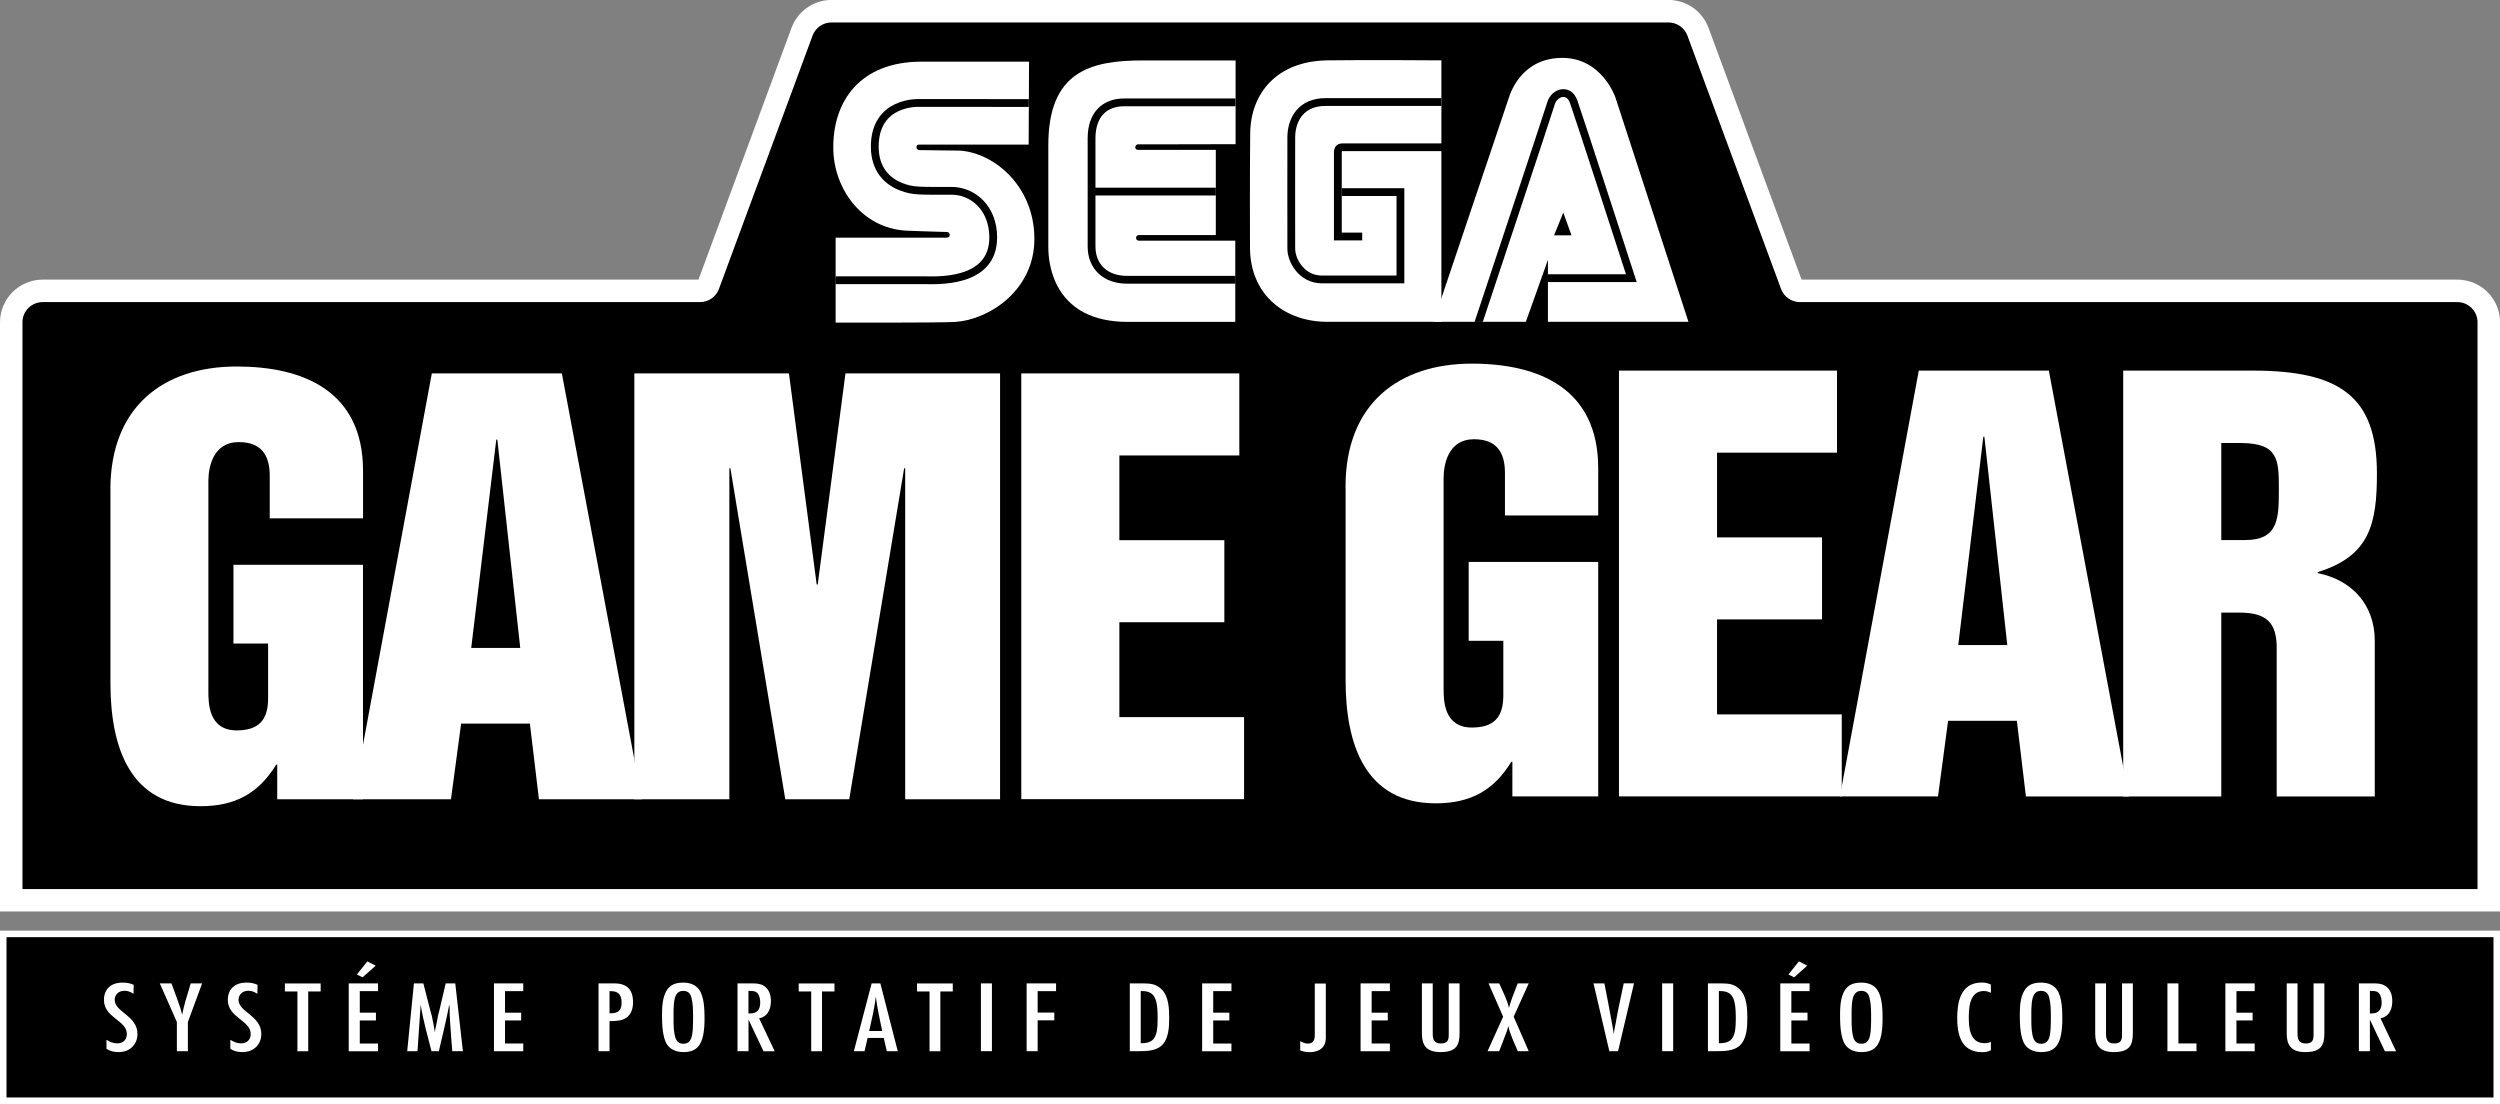 <?xml version="1.0" encoding="utf-8"?>
<!-- Generator: Adobe Illustrator 26.0.3, SVG Export Plug-In . SVG Version: 6.00 Build 0)  -->
<svg version="1.1" id="Layer_1" xmlns="http://www.w3.org/2000/svg" xmlns:xlink="http://www.w3.org/1999/xlink" x="0px" y="0px"
	 viewBox="0 0 3839 1695.3" style="enable-background:new 0 0 3839 1695.3;" xml:space="preserve">
<rect x="0" y="0" width="3839" height="1695.3" fill="#808080" stroke="none"/>
<style type="text/css">
	.st0{fill:#FFFFFF;}
	.st1{fill:#FFA300;}
	.st2{fill:#D60700;}
	.st3{fill:#034693;}
	.st4{fill:none;stroke:#FFFFFF;stroke-width:11.969;stroke-miterlimit:10;}
	
		.st5{clip-path:url(#SVGID_00000075150816760481342650000004634265301922506918_);fill:none;stroke:#FFFFFF;stroke-width:11.969;stroke-miterlimit:10;}
	
		.st6{clip-path:url(#SVGID_00000093172249475076842290000000998510219466918544_);fill:none;stroke:#FFFFFF;stroke-width:11.969;stroke-miterlimit:10;}
	
		.st7{clip-path:url(#SVGID_00000027592105523302687950000011819269220133117583_);fill:none;stroke:#FFFFFF;stroke-width:11.969;stroke-miterlimit:10;}
	
		.st8{clip-path:url(#SVGID_00000003798639363264582930000002204593751063149728_);fill:none;stroke:#FFFFFF;stroke-width:11.969;stroke-miterlimit:10;}
	
		.st9{clip-path:url(#SVGID_00000103245763235212320310000018109991193704430475_);fill:none;stroke:#FFFFFF;stroke-width:11.969;stroke-miterlimit:10;}
	
		.st10{clip-path:url(#SVGID_00000145016815257271286800000014330184336061900475_);fill:none;stroke:#FFFFFF;stroke-width:11.969;stroke-miterlimit:10;}
	.st11{fill:none;stroke:#000000;stroke-width:11.969;stroke-miterlimit:10;}
	
		.st12{clip-path:url(#SVGID_00000167374332745105889780000012635831081005299116_);fill:none;stroke:#000000;stroke-width:11.969;stroke-miterlimit:10;}
	
		.st13{clip-path:url(#SVGID_00000023263124489020200810000005888115785102387628_);fill:none;stroke:#000000;stroke-width:11.969;stroke-miterlimit:10;}
	
		.st14{clip-path:url(#SVGID_00000008114032922288612520000013005405020463456446_);fill:none;stroke:#000000;stroke-width:11.969;stroke-miterlimit:10;}
	
		.st15{clip-path:url(#SVGID_00000125575521137546925630000012183091296380442015_);fill:none;stroke:#000000;stroke-width:11.969;stroke-miterlimit:10;}
	
		.st16{clip-path:url(#SVGID_00000105406405557414777030000006601888478537510283_);fill:none;stroke:#000000;stroke-width:11.969;stroke-miterlimit:10;}
	
		.st17{clip-path:url(#SVGID_00000001655635615693651820000009041624910088942464_);fill:none;stroke:#000000;stroke-width:11.969;stroke-miterlimit:10;}
	.st18{fill:none;}
</style>
<g>
	<g>
		<rect x="5" y="1434.1" width="3829" height="256.2"/>
		<path class="st0" d="M3829,1439.1v246.2H10l0-246.2H3829 M3839,1429.1H0l0,266.2h3839V1429.1L3839,1429.1z"/>
	</g>
	<path class="st0" d="M0,1399.7V494.9c0-36.1,29.4-65.5,65.5-65.5h1007.1l142.9-386.7c9.5-25.6,34.1-42.8,61.4-42.8h1285.3
		c27.3,0,51.9,17.2,61.4,42.8l142.9,386.7h1007.1c36.1,0,65.5,29.4,65.5,65.5v904.7H0z"/>
	<path d="M34.5,494.9v870.3h3770V494.9c0-17.1-13.9-31-31-31H2764c-13,0-24.6-8.1-29-20.2l-143.8-389c-4.5-12.2-16.1-20.2-29-20.2
		H1276.8c-13,0-24.6,8.1-29,20.2l-143.8,389c-4.5,12.2-16.1,20.2-29,20.2H65.5C48.3,464,34.5,477.8,34.5,494.9z"/>
	<g>
		<g>
			<g>
				<path class="st0" d="M169.5,751.9c0-127.7,81.8-189.1,194-189.1c102.3,0,194,37.6,194,160.4v72.8H414.2v-65.5
					c0-32.7-13.9-51.6-47.5-51.6c-40.1,0-46.7,39.3-46.7,59.7v323.3c0,17.2,0,59.7,43.4,59.7c33.6,0,48.3-15.6,48.3-49.1v-84.3
					h-53.2V867.3h198.9v360.1H425.7v-53.2h-1.6c-27,44.2-63,63.8-116.2,63.8c-108,0-138.3-90-138.3-189.1V751.9z"/>
				<path class="st0" d="M663.1,573.4h199.7l122.8,654h-158l-13.9-116.2H708.1l-15.6,116.2H541.9L663.1,573.4z M723.6,995h75.3
					l-35.2-320h-1.6L723.6,995z"/>
				<path class="st0" d="M974.1,573.4h237.4l42.6,324.1h1.6l42.6-324.1h237.4v654h-145.7V719.1h-1.6l-84.3,508.3h-98.2l-84.3-508.3
					h-1.6v508.3H974.1V573.4z"/>
				<path class="st0" d="M1568.3,573.4h334.8v126h-184.2v130.1h161.2v126h-161.2v145.7h191.5v126h-342.1V573.4z"/>
			</g>
			<g>
				<path class="st0" d="M2066.2,747.5c0-127.7,81.8-189.1,194-189.1c102.3,0,194,37.7,194,160.4v72.8h-143.2v-65.5
					c0-32.7-13.9-51.6-47.5-51.6c-40.1,0-46.7,39.3-46.7,59.7v323.3c0,17.2,0,59.7,43.4,59.7c33.6,0,48.3-15.6,48.3-49.1V984h-53.2
					V862.9h198.9V1223h-131.8v-53.2h-1.6c-27,44.2-63,63.8-116.2,63.8c-108,0-138.3-90-138.3-189.1V747.5z"/>
				<path class="st0" d="M2486.1,569.1h334.8v126h-184.2v130.1h161.2v126h-161.2V1097h191.5v126h-342.1V569.1z"/>
				<path class="st0" d="M2946.5,569.1h199.7l122.8,654h-158l-13.9-116.2h-105.6L2976,1223h-150.6L2946.5,569.1z M3007.1,990.6h75.3
					l-35.2-320h-1.6L3007.1,990.6z"/>
			</g>
		</g>
		<path class="st0" d="M3646.7,1132.4c-0.1-11.4,0-22.6,0-32.9V1069V984c0-54.8-34.4-93.3-87.6-103.9v-1.6
			c80.2-24.6,90.9-74.5,90.9-151.4c0-117.9-56.5-158-190.7-158h-198.9v654h150.6V940.7h27.8c42.6,0,57.3,16.4,57.3,54v104.8
			c0,43.4,0,98.5,0,123.6h150.6V1132.4z M3447.8,829.3h-36.8v-149h29.5c58.9,0,58.9,26.2,58.9,72
			C3499.3,795,3499.3,829.3,3447.8,829.3z"/>
	</g>
	<g>
		<path class="st0" d="M2213.4,220.2V92.7c0,0-118.5-0.9-175.5,0c-76.2,1.2-117.4,49.6-118.1,112.1c-0.6,62.5-0.5,156.1-0.3,176.3
			c0.6,72.1,53.9,114,121.2,113.1h172.7V232.1h-151.5c-0.7,0-1.1,0-1.3,0.1c-0.1,0.3-0.2,0.8-0.2,1.7c0,10.6,0,123.3,0,123.3l31.4,0
			v12h-43.4c0,0,0-124.7,0-135.2c0-4.1,1.3-13.8,13.5-13.8H2213.4z"/>
		<path id="path16_00000098219327484035873910000005580571993284830100_" class="st0" d="M2201.2,494.2c0,0,114.8-341.2,116-344.7
			c3.2-9.8,21.1-60.6,82-60.6c60.9,0,81.4,60.6,81.4,60.6l112.2,344.7h-215.8v-95.1l-33.9,95.1H2201.2z M2413.2,361.4l-12.6-35
			l-14.2,35H2413.2z"/>
		<path id="path26_00000015348636000926253660000012023678240090056585_" class="st11" d="M2213.4,156.7c0,0-114.5,0-178.2,0
			c-36.4,0-51.9,25.7-52.3,53.5c-0.2,13.1,0,153.2,0,171.8s16.5,47.1,46.8,47.1c29.1,0,120.8,0,120.8,0V295h-60.6h-29.5"/>
		<path id="path28_00000019635977562504175450000001243516372797564069_" class="st0" d="M1896.9,369.6v124.7h-165
			c-111.3,0-122.1-85.2-122.1-114.3c0-4.4,0-157.2,0-157.2c0-113,64.6-130,144.9-130c10.2,0,142.7,0,142.7,0v128.6l-92.8,0.2H1779
			h-4.3h-27.1c-2.4,0-4.3,2.4-4.3,4.8c0,2.4,1.9,3.7,4.3,3.7h27.1h4.3h25.6h62.4v130.9h-62.6h-6.8h-4.3h-44.5
			c-2.4,0-4.3,1.9-4.3,4.3c0,2.4,1.9,4.3,4.3,4.3h44.5h4.3h6.8h59.4L1896.9,369.6"/>
		<path id="path32_00000173857366676099961350000003647549819411191963_" class="st11" d="M1897.4,429.6c0,0-134.3,0-167,0
			c-32.7,0-54.2-20-54.2-51.2c0-18.9,0-150.8,0-165.9c0-38,21.4-55.3,50-55.3c27.2,0,171.1,0,171.1,0"/>
		<path id="path34_00000080902954193937914820000003835572095619390615_" class="st11" d="M1867,294.2h-191.3"/>
		<path id="path36_00000156553263827061810020000014175558996559993520_" class="st0" d="M1580.2,94.7c0,0-109.2,0-165.4,0
			c-93.4,0-136.2,60-135.2,133.9c0.8,60.6,43.1,121.5,111.7,125.6c0,0,50.3,1.9,57.3,1.9c7,0,10.1,0.2,9.7,5.3
			c-0.3,4.2-5.5,3.6-10.4,3.6h-164.7v58.3l0,72.1c0,0,158.4,0.4,182.9-1c51.2-2.9,122.3-47.5,122.3-127.5
			c0-80-60.3-131.4-113.7-135.6c0,0-59.2-0.8-62.6-0.8c-3.4,0-5.1-2.1-4.7-5c0.4-2.9,0.9-3.4,4.7-3.4c3.8,0,167.5,0,167.5,0
			L1580.2,94.7"/>
		<path id="path38_00000069386815264746645620000006140938598954097301_" class="st11" d="M1579.8,158.2l-168.8-0.1
			c0,0-67.7-3.2-67.7,67.1c0,34.9,19.1,53.5,41.1,61.8c18,6.8,27.1,6,76.6,6c33.5,0,64.2,26.8,64.2,71.6
			c0,72.1-89.4,65.7-107.4,65.7c-12.1,0-134.8,0-134.8,0"/>
		<g>
			<defs>
				<rect id="SVGID_00000155853227768063931600000010743887381483969429_" x="2221.4" y="125.7" width="308.9" height="368.6"/>
			</defs>
			<clipPath id="SVGID_00000096036127390253019220000002375373141998951342_">
				<use xlink:href="#SVGID_00000155853227768063931600000010743887381483969429_"  style="overflow:visible;"/>
			</clipPath>
			
				<path id="path22_00000158014141198800304050000014674950428573321861_" style="clip-path:url(#SVGID_00000096036127390253019220000002375373141998951342_);fill:none;stroke:#000000;stroke-width:11.969;stroke-miterlimit:10;" d="
				M2269.3,498.4c0,0,107.7-323.7,112.5-339.9s26.9-23.9,34.7-2.4s88.6,271.1,88.6,271.1h-128.2"/>
		</g>
	</g>
	<g>
		<path class="st0" d="M205,1526.1c-4.1-2.7-8.5-4.7-13.7-4.7c-9.6,0-15.2,6.4-15.2,13.9c0,19.2,35,24,35,52.7
			c0,14.5-10.3,27.6-29.2,27.6c-7,0-12.8-1.4-18.4-5v-13.9c5.1,3.1,10,5.5,16.4,5.5c10,0,14.9-6.6,14.9-14.2
			c0-21.5-35.2-24.8-35.2-52.6c0-14.8,9.2-26.5,28.4-26.5c7,0,11.1,0.8,17.3,3.4L205,1526.1z"/>
		<path class="st0" d="M288.5,1569.4v44.8h-16.9v-44.8l-26.2-59.3h17.9l10.2,27.9c2.4,6.7,4.3,11.9,6.2,20.3
			c0.9-4.7,3.4-15.3,4.9-20.6l8.3-27.6h17.5L288.5,1569.4z"/>
		<path class="st0" d="M395.2,1526.1c-4.1-2.7-8.5-4.7-13.7-4.7c-9.6,0-15.2,6.4-15.2,13.9c0,19.2,35,24,35,52.7
			c0,14.5-10.3,27.6-29.2,27.6c-7,0-12.8-1.4-18.4-5v-13.9c5.1,3.1,10,5.5,16.4,5.5c10,0,14.9-6.6,14.9-14.2
			c0-21.5-35.2-24.8-35.2-52.6c0-14.8,9.2-26.5,28.4-26.5c7,0,11.1,0.8,17.3,3.4L395.2,1526.1z"/>
		<path class="st0" d="M473.3,1522.5v91.8h-16.6v-91.8h-19.2v-12.3h54.9v12.3H473.3z"/>
		<path class="st0" d="M535.5,1614.2v-104.1h45v11.9h-28v33.1h24.8v11.9h-24.8v35.4h28v11.9H535.5z M564.1,1476.3l12.8,6.6
			l-20.1,17.9l-8.8-4.4L564.1,1476.3z"/>
		<path class="st0" d="M694.5,1614.2c-1.1-14.4-2.4-28.9-3.2-43.2c-0.2-4.7-0.6-9.2-0.8-13.9c-0.2-4.8,0.4-9.7-0.6-14.5
			c-4.5,24-10.5,47.7-16,71.6h-11.3c-6-23.7-13-47.4-16.6-71.6l-4.9,71.6h-15.8l10.3-104.1h14.5l10.9,42.4c0.6,2.5,1.5,5,2.1,7.5
			c1.9,8.4,3.4,16.9,4.7,25.3c0.4-5,1.9-9.8,2.8-14.7c0.8-3.7,1.3-7.6,2.1-11.4c0.6-2.5,1.3-4.8,1.9-7.3l9.8-41.8h14.7l11.7,104.1
			H694.5z"/>
		<path class="st0" d="M758.5,1614.2v-104.1h45v11.9h-28v33.1h24.8v11.9h-24.8v35.4h28v11.9H758.5z"/>
		<path class="st0" d="M941.3,1510.1c7,0,12.2,0.2,18.4,3.3c10.3,5.1,12.4,16.5,12.4,25.7c0,8.6-2.3,18.6-10.9,24.2
			c-7.1,4.5-16.6,4.7-25.2,4.7v46.2h-16.9v-104.1H941.3z M937.6,1556c13.7,0,16.9-6.2,16.9-16.5c0-9.4-3-17.5-16.2-17.5h-2.3v34
			H937.6z"/>
		<path class="st0" d="M1080,1588.6c-3,15.3-9.6,27-30.5,27c-10.7,0-19.9-3.7-25.2-11.7c-7.1-10.8-7.7-31.8-7.7-44.2
			c0-12.2,0.4-27.2,6.8-38.2c5.3-9.1,13.7-12.6,25.8-12.6c10.5,0,19.2,3.4,24.6,11.1c7.7,11.1,8.1,31.4,8.1,44.2
			C1081.9,1572.4,1081.5,1580.5,1080,1588.6z M1061.6,1531.4c-1.5-5.6-4.9-9.8-12.4-9.8c-4.5,0-7.3,1.4-9.8,4.4
			c-5.1,5.9-5.1,22.9-5.1,30.3c0,10.9-0.4,22.2,1.7,32.9c1.3,6.4,4,13.6,13.4,13.6c6,0,9.6-3,11.7-7.5c3.4-8,3.2-25.9,3.2-35
			C1064.2,1550.7,1064.2,1540.7,1061.6,1531.4z"/>
		<path class="st0" d="M1172.4,1614.2l-23-48.5v48.5h-16.9v-104.1h22.4c6.8,0,12.6,0.3,18.2,3.9c8.5,5.3,10.7,15,10.7,23.3
			c0,10.1-3.4,23.6-18.1,26.4l23.9,50.6H1172.4z M1149.4,1556.3c4.3,0,8.8-0.2,12.2-2.5c4.7-3.3,5.8-9.2,5.8-14
			c0-4.2-0.8-10-3.4-13.7c-2.8-3.9-7-4.4-11.9-4.4h-2.8V1556.3z"/>
		<path class="st0" d="M1262.3,1522.5v91.8h-16.6v-91.8h-19.2v-12.3h54.9v12.3H1262.3z"/>
		<path class="st0" d="M1361.8,1614.2l-4.7-20.3h-24.8l-4.7,20.3h-16.4l27.3-104.1h13.4l26.7,104.1H1361.8z M1354.7,1583.2
			c-3.8-17.5-7.5-35.1-9.8-52.7c-2.1,17.8-6.2,35.3-10.2,52.7H1354.7z"/>
		<path class="st0" d="M1444,1522.5v91.8h-16.6v-91.8h-19.2v-12.3h54.9v12.3H1444z"/>
		<path class="st0" d="M1506.3,1614.2v-104.1h16.9v104.1H1506.3z"/>
		<path class="st0" d="M1593.4,1522v32.9h25.6v11.9h-25.6v47.4h-16.9v-104.1h45.2v11.9H1593.4z"/>
		<path class="st0" d="M1755.7,1510.1c12.2,0,20.5,1.4,28.4,9.5c10.9,11.1,11.3,30.3,11.3,44c0,13.1-0.6,32.1-12,42.3
			c-8.8,7.8-22.8,8.3-34.8,8.3h-13.7v-104.1H1755.7z M1752.5,1602c16,0,21.4-6.1,23.9-18.6c1.1-6.4,1.3-13,1.3-19.4
			c0-6.7-0.2-13.6-1.1-20.3c-1.9-12-5.6-21.8-22.8-21.8h-2.1v80.1H1752.5z"/>
		<path class="st0" d="M1846,1614.2v-104.1h45v11.9h-28v33.1h24.8v11.9H1863v35.4h28v11.9H1846z"/>
		<path class="st0" d="M2036,1591c0,4.2-0.2,8.4-1.9,12.5c-3.6,8.4-12.6,12.2-23,12.2c-5.1,0-10-0.8-14.5-2.8v-14
			c3.6,1.7,7.1,3.6,11.3,3.6c11.5,0,11.1-9.2,11.1-16.2v-76h16.9V1591z"/>
		<path class="st0" d="M2089.3,1614.2v-104.1h45v11.9h-28v33.1h24.8v11.9h-24.8v35.4h28v11.9H2089.3z"/>
		<path class="st0" d="M2241.3,1586.6c0,17.9-4.7,29-29.2,29c-23,0-28.6-11.9-28.6-28.6v-76.9h16.6v76.5c0,7.6,0.8,15.8,12.6,15.8
			c12.4,0,12-8,12-15.8v-76.5h16.6V1586.6z"/>
		<path class="st0" d="M2330.7,1614.2c-5.3-12.8-11.7-25.4-14.7-38.9c-0.8,5.6-3,10.8-5.1,16.1c-2.8,7.6-5.6,15.1-8.7,22.8h-17.9
			l23.9-52.9l-22.4-51.2h16.4c4.5,10.3,13.2,27.3,14.9,37.6c3.4-12.8,8.8-25.1,13.5-37.6h16.9l-23.1,51.2l23.1,52.9H2330.7z"/>
		<path class="st0" d="M2484.7,1614.2h-13.4l-24.3-104.1h16.7c4,20.1,7.9,40.3,11.5,60.5c1.1,5.9,2.3,11.9,3,17.8
			c0.4-5.6,1.7-11.2,2.8-16.9c1.5-7.6,2.6-15.4,4.3-23.1l8.1-38.4h15.8L2484.7,1614.2z"/>
		<path class="st0" d="M2552.4,1614.2v-104.1h16.9v104.1H2552.4z"/>
		<path class="st0" d="M2643.5,1510.1c12.2,0,20.5,1.4,28.4,9.5c10.9,11.1,11.3,30.3,11.3,44c0,13.1-0.6,32.1-12,42.3
			c-8.8,7.8-22.8,8.3-34.8,8.3h-13.7v-104.1H2643.5z M2640.3,1602c16,0,21.4-6.1,23.9-18.6c1.1-6.4,1.3-13,1.3-19.4
			c0-6.7-0.2-13.6-1.1-20.3c-1.9-12-5.6-21.8-22.8-21.8h-2.1v80.1H2640.3z"/>
		<path class="st0" d="M2733.8,1614.2v-104.1h45v11.9h-28v33.1h24.8v11.9h-24.8v35.4h28v11.9H2733.8z M2762.4,1476.3l12.8,6.6
			l-20.1,17.9l-8.8-4.4L2762.4,1476.3z"/>
		<path class="st0" d="M2889,1588.6c-3,15.3-9.6,27-30.5,27c-10.7,0-19.9-3.7-25.2-11.7c-7.1-10.8-7.7-31.8-7.7-44.2
			c0-12.2,0.4-27.2,6.8-38.2c5.3-9.1,13.7-12.6,25.8-12.6c10.5,0,19.2,3.4,24.6,11.1c7.7,11.1,8.1,31.4,8.1,44.2
			C2890.9,1572.4,2890.5,1580.5,2889,1588.6z M2870.6,1531.4c-1.5-5.6-4.9-9.8-12.4-9.8c-4.5,0-7.3,1.4-9.8,4.4
			c-5.1,5.9-5.1,22.9-5.1,30.3c0,10.9-0.4,22.2,1.7,32.9c1.3,6.4,3.9,13.6,13.4,13.6c6,0,9.6-3,11.7-7.5c3.4-8,3.2-25.9,3.2-35
			C2873.2,1550.7,2873.2,1540.7,2870.6,1531.4z"/>
		<path class="st0" d="M3057.2,1612.7c-5.1,2.5-7.9,3-13.7,3c-33.5,0-38-30.3-38-51.7c0-21.4,3.2-55.2,37.6-55.2
			c5.8,0,9,0.8,14.1,3.1v12.6c-3.4-1.6-7-2.7-10.9-2.7c-22.8,0-23,28.1-23,41.4c0,13.6,1.3,38.7,23.9,38.7c3.8,0,6.6-0.6,10-2
			V1612.7z"/>
		<path class="st0" d="M3165,1588.6c-3,15.3-9.6,27-30.5,27c-10.7,0-19.9-3.7-25.2-11.7c-7.1-10.8-7.7-31.8-7.7-44.2
			c0-12.2,0.4-27.2,6.8-38.2c5.3-9.1,13.7-12.6,25.8-12.6c10.5,0,19.2,3.4,24.6,11.1c7.7,11.1,8.1,31.4,8.1,44.2
			C3166.9,1572.4,3166.5,1580.5,3165,1588.6z M3146.6,1531.4c-1.5-5.6-4.9-9.8-12.4-9.8c-4.5,0-7.3,1.4-9.8,4.4
			c-5.1,5.9-5.1,22.9-5.1,30.3c0,10.9-0.4,22.2,1.7,32.9c1.3,6.4,3.9,13.6,13.4,13.6c6,0,9.6-3,11.7-7.5c3.4-8,3.2-25.9,3.2-35
			C3149.2,1550.7,3149.2,1540.7,3146.6,1531.4z"/>
		<path class="st0" d="M3275.2,1586.6c0,17.9-4.7,29-29.2,29c-23,0-28.6-11.9-28.6-28.6v-76.9h16.6v76.5c0,7.6,0.8,15.8,12.6,15.8
			c12.4,0,12-8,12-15.8v-76.5h16.6V1586.6z"/>
		<path class="st0" d="M3328.3,1614.2v-104.1h16.9v92.2h27.7v11.9H3328.3z"/>
		<path class="st0" d="M3417.3,1614.2v-104.1h45v11.9h-28v33.1h24.8v11.9h-24.8v35.4h28v11.9H3417.3z"/>
		<path class="st0" d="M3569.3,1586.6c0,17.9-4.7,29-29.2,29c-23,0-28.6-11.9-28.6-28.6v-76.9h16.6v76.5c0,7.6,0.8,15.8,12.6,15.8
			c12.4,0,12-8,12-15.8v-76.5h16.6V1586.6z"/>
		<path class="st0" d="M3662.2,1614.2l-23-48.5v48.5h-16.9v-104.1h22.4c6.8,0,12.6,0.3,18.2,3.9c8.5,5.3,10.7,15,10.7,23.3
			c0,10.1-3.4,23.6-18.1,26.4l23.9,50.6H3662.2z M3639.3,1556.3c4.3,0,8.8-0.2,12.2-2.5c4.7-3.3,5.8-9.2,5.8-14
			c0-4.2-0.8-10-3.4-13.7c-2.8-3.9-7-4.4-11.9-4.4h-2.8V1556.3z"/>
	</g>
</g>
</svg>

